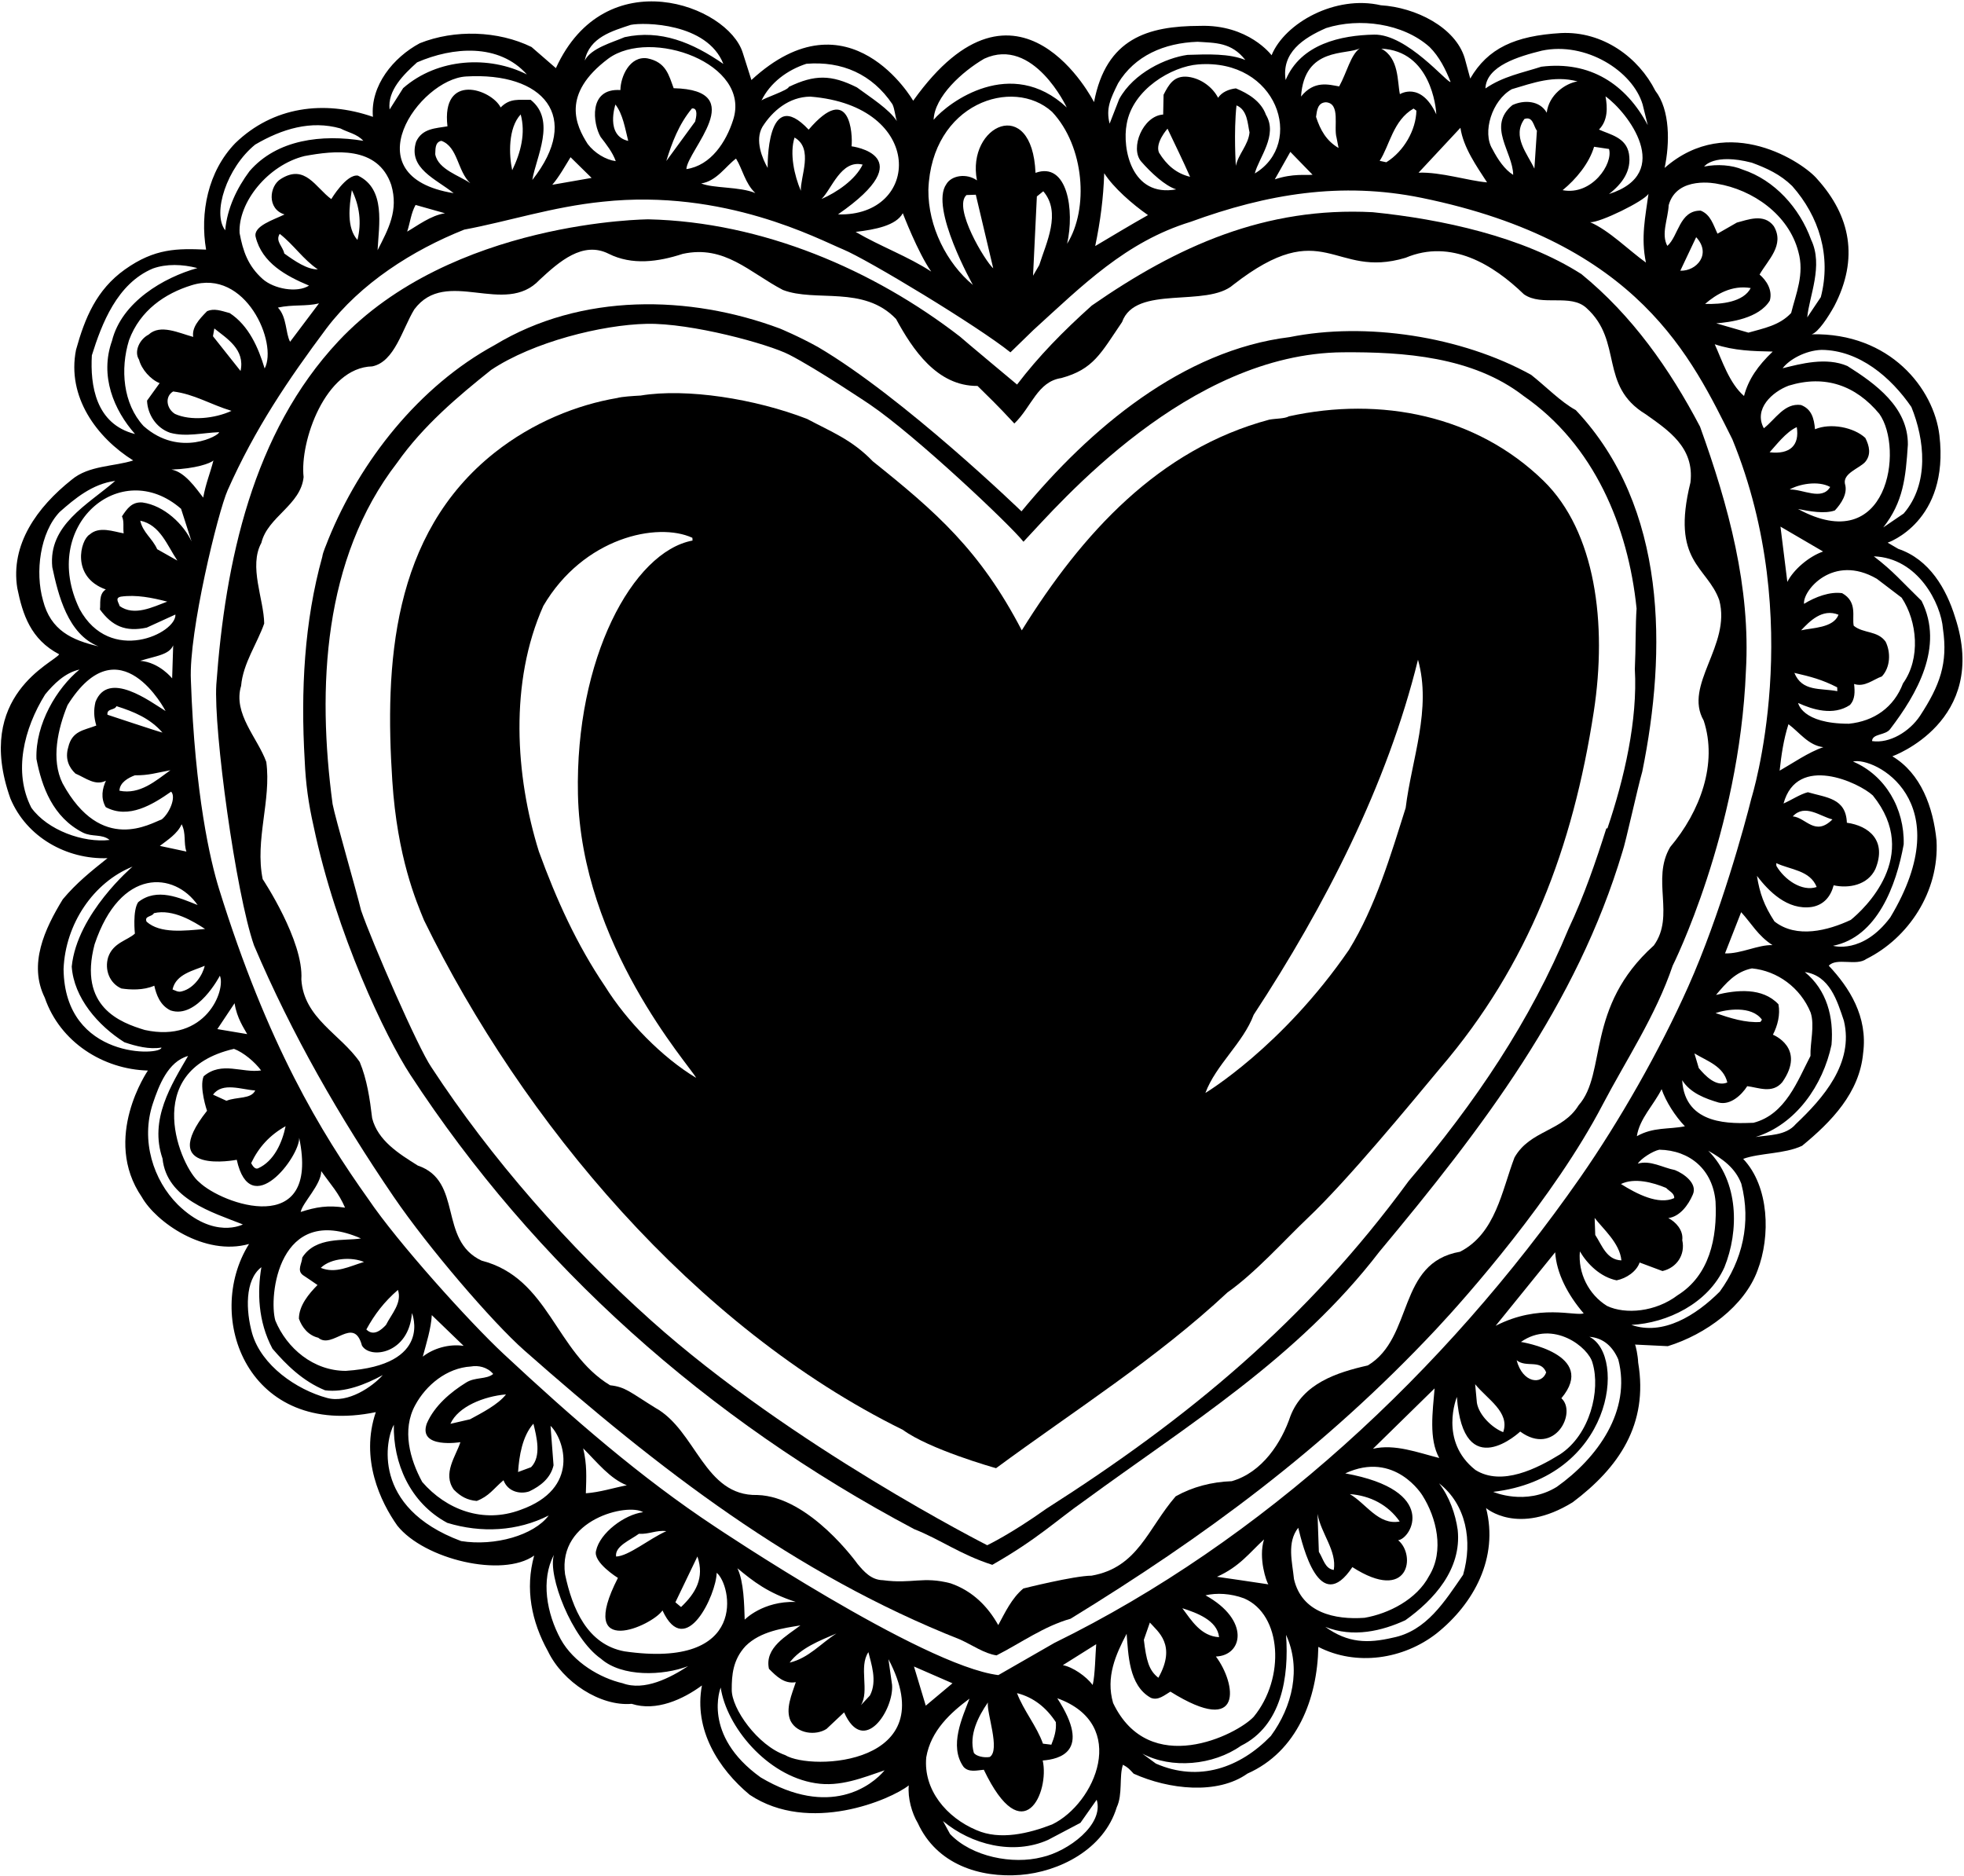 <?xml version="1.0" encoding="UTF-8"?>
<svg xmlns="http://www.w3.org/2000/svg" xmlns:xlink="http://www.w3.org/1999/xlink" width="514pt" height="491pt" viewBox="0 0 514 491" version="1.1">
<g id="surface1">
<path style=" stroke:none;fill-rule:nonzero;fill:rgb(0%,0%,0%);fill-opacity:1;" d="M 495.25 197.934 C 495.25 197.934 520.68 188.848 511.672 161.547 C 509.398 154.145 504.957 146.391 496.809 143.652 L 494.02 142.023 C 494.02 142.023 510.227 136.566 507.566 113.934 C 506.133 101.758 494.688 87.055 474.137 87.484 C 475.844 86.992 478.438 83.02 480.062 80.086 C 486.531 67.633 484.273 56.492 475.594 46.871 C 472.141 42.68 452.398 29.27 435.648 43.949 C 437.008 37.574 437.133 28.797 433.219 23.754 C 428.891 15.133 419.586 8.121 408.527 8.652 C 396.469 9.359 389.391 12.629 384.777 20.555 L 383.332 15.223 C 380.891 7.109 370.465 1.926 361.383 1.379 C 349.492 -1.371 336.25 6 332.785 14.461 C 332.785 14.461 326.746 6.328 313.961 6.773 C 300.441 6.812 289.5 10 286.32 26.727 C 286.32 26.727 266.551 -12.285 238.988 26.363 C 238.988 26.363 222.297 -2.684 196.652 20.938 L 194.391 13.824 C 190.504 1.301 158.445 -10.523 145.484 17.832 L 139.105 12.301 C 130.324 8.004 118.949 7.684 109.871 11.309 C 102.953 15.004 96.883 22.406 97.598 30.578 C 84.785 26.137 71.473 27.895 61.594 37.445 C 54.371 44.891 52.305 55.75 53.934 65.328 C 46.445 65.016 40.543 64.934 32.684 70.531 C 25.215 75.852 22.199 83.266 19.898 91.547 C 17.449 103.855 25.301 114.516 34.859 120.508 C 29.883 122.121 23.254 121.777 18.781 125.527 C 9.688 132.75 2.688 142.488 4.527 153.93 C 5.918 160.785 8.016 167.328 15.488 171.238 C 14.125 173.445 -6.863 181.945 2.707 208.941 C 6.949 219.148 17.508 224.965 28.137 224.594 C 23.801 228.055 20.02 231.062 16.43 235.359 C 11.668 243.148 7.387 252.359 11.723 261.125 C 15.723 272.781 27.047 279.863 38.707 280.176 C 38.707 280.176 26.523 297.863 37.133 313.312 C 40.809 319.801 53.496 328.852 65.176 325.566 C 53.184 344.688 64.941 376.496 98.355 369.574 C 94.18 381.805 99.609 393.121 103.996 399.297 C 111.062 408.109 131.516 413.008 139.797 407.109 C 137.367 415.824 139.105 424.395 143.402 432.152 C 147.281 440.219 157.141 446.633 165.316 445.914 C 171.715 447.992 178.793 444.727 183.703 441.102 C 181.516 452.688 188.062 462.957 196.207 469.723 C 211.816 480.109 233.074 471.023 237.836 467.262 C 237.52 470.582 238.664 474.57 240.191 477.105 C 245.176 488.004 256.516 491.492 266.988 490.695 C 277.172 489.91 288.906 484.035 292.262 472.984 C 293.867 469.621 292.844 464.91 293.887 461.852 C 295.352 462.664 295.508 462.949 296.699 464.199 C 305.906 468.34 318.613 469.766 326.473 464.168 C 339.504 458.391 344.773 444.543 345.023 431.012 C 354.98 436.133 367.285 434.266 375.969 427.488 C 385.762 419.668 392.246 407.645 388.918 394.672 C 388.918 394.672 397.23 402.008 411.59 393.164 C 423.645 384.109 431.449 372.766 428.727 356.605 C 428.66 354.766 428.09 352.109 427.891 351.891 L 436.488 352.309 C 446.449 349.227 456.547 341.824 459.961 332.5 C 463.391 323.605 463.078 310.527 456.207 303.289 C 460.613 301.699 466.953 302.051 471.621 299.875 C 479.312 293.566 486.672 285.973 487.605 275.586 C 488.855 266.047 483.984 258.449 478.609 252.738 C 480.688 250.512 485.805 252.922 488.473 250.957 C 499.355 245.543 507.566 233.461 506.809 219.969 C 505.926 211.227 502.742 202.418 495.25 197.934 Z M 508.492 164.586 C 509.816 173.602 507.691 179.375 502.504 187.324 C 499.77 191.445 494.559 194.648 489.934 193.949 C 490.008 191.93 493.48 192.527 494.711 190.762 C 501.59 181.746 508.922 169.266 502.891 157.246 C 497.5 152 495.5 149.5 490.402 145.602 C 502 146 508 158 508.492 164.586 Z M 475.445 232.141 C 471.605 233.422 467.035 230.273 464.895 226.609 L 464.871 225.891 C 468.527 227.633 473.707 227.738 475.445 232.141 Z M 469.188 213.656 C 472.379 210.238 476.383 213.695 479.574 214.445 C 475 219 472.652 213.969 469.188 213.656 Z M 468.133 100.926 C 477.664 98.004 485.68 100.891 491.836 108.301 C 498.336 117.422 494.156 146.047 470.551 133.207 C 473.594 133.82 477.504 134.547 480.203 133.59 C 481.867 131.805 483.645 129.152 482.836 126.594 C 482.309 123.879 486.578 122.578 488.105 120.941 C 489.762 119.016 489.254 116.73 488.172 114.609 C 485.195 111.84 479.113 110.613 475.004 112.34 C 474.758 109.469 474.098 107.047 471.328 105.992 C 466.992 105.426 464.695 109.676 461.617 112.086 C 458.852 107.004 463.871 102.516 468.133 100.926 Z M 456.43 103.637 C 452.574 100.32 450.637 94.203 448.766 90.098 C 453.859 91.789 458.754 91.906 463.938 92.012 C 460.039 95.742 457.574 99.281 456.43 103.637 Z M 471.371 164.965 C 473.594 162.586 476.926 159.16 481.156 160.883 C 479.84 164.383 474.227 164.289 471.371 164.965 Z M 480.848 180.887 C 476.359 180.039 471.648 181.066 469.605 176.102 C 473.953 177.102 476.859 177.863 480.812 179.883 Z M 467.766 152.289 L 465.969 137.824 L 477.125 144.34 C 473.43 145.617 469.379 149.07 467.766 152.289 Z M 468.359 128.105 C 470.758 126.727 475.758 125.688 478.98 127.445 C 476.809 131.117 471.809 127.984 468.359 128.105 Z M 470.234 111.785 C 471 116.5 468.5 119 463.129 118.363 C 464.656 116.727 467.402 113.035 470.234 111.785 Z M 468.059 189.531 C 470.863 191.594 473.289 195.105 477.188 195.543 C 473.348 196.828 468.996 199.855 465.75 201.695 C 466.188 197.652 466.762 193.605 468.059 189.531 Z M 470.598 183.98 C 474.398 185.715 479.781 187.398 484.137 184.512 C 485.523 183.027 485.453 181.016 485.238 179.008 C 488.004 179.918 490.234 177.828 492.508 177.027 C 494.727 174.648 494.879 170.762 493.484 167.934 C 491.367 164.984 487.656 165.836 485.141 163.766 C 484.629 161.48 486.219 157.543 482.109 155.242 C 478.93 154.777 475.094 156.203 472.137 158.035 C 471.73 154.598 479.73 144.824 491.184 151.473 L 497.684 156.422 C 501.785 162.609 502.699 172.359 498.035 178.852 C 495.664 185.117 490.473 188.75 483.879 189.41 C 471.508 189.41 470.598 183.98 470.598 183.98 Z M 476.723 91.566 C 486.648 91.652 494.93 98.797 500.234 106.523 C 503.695 115.031 504.984 126.539 498.211 134.398 L 492.871 138.035 C 498.105 131.383 498.746 125.031 499.309 116.379 C 499.398 106.598 490.84 100.422 483.484 95.789 C 477.938 93.395 471.238 95.211 466.535 96.379 C 468.184 94.164 472.414 91.715 476.723 91.566 Z M 458.473 42.578 C 462.406 44.023 465.914 45.629 469.039 48.684 C 476.078 56.637 479.316 67.023 476.527 77.766 L 472.973 83.066 C 473.496 77.438 477.246 69.539 473.992 62.75 C 470.965 54.367 464.383 47.121 456.09 44.391 C 453.316 43.191 449.422 42.895 445.992 43.59 C 445.992 43.59 448.5 40 458.473 42.578 Z M 436.711 53.695 C 438.879 45.852 449.312 48.078 449.312 48.078 C 458.719 49.617 468.152 56.195 470.648 65.887 C 472.289 71.727 470.023 76.84 468.762 81.918 C 465.711 85.191 461.566 85.91 457.578 87.055 L 449.152 84.617 C 452.738 84.348 460.328 83.363 463.184 78.66 C 463.949 75.902 462.277 73.371 460.5 71.852 C 462.668 68.035 467.137 64.141 464.23 59.207 C 461.66 55.699 457.27 57.578 454.559 58.25 L 449.484 61.16 C 448.398 58.898 447.727 56.188 445.102 55.129 C 439.488 55.035 439.293 61.805 436.359 64.352 C 434.672 61.246 436.547 57.297 436.711 53.695 Z M 446.242 79.539 C 449.172 76.992 453.258 74.551 458.18 75.383 C 456.293 79.047 450.562 79.68 446.242 79.539 Z M 439.754 70.848 L 443.906 62.074 C 448 66.5 444 71 439.754 70.848 Z M 430.762 68.719 C 426.336 65.562 421.117 60.281 416.152 58.152 C 418.605 58.355 430.344 52.621 431.426 50.715 C 430.629 56.641 429.379 62.148 430.762 68.719 Z M 395.809 27.508 C 389.098 33.062 395.945 39.727 396.016 45.766 C 393.809 44.406 391.988 41.734 390.602 39.051 C 387.859 34.688 390.441 26.254 395.664 23.34 C 401.215 21.707 406.609 19.648 412.852 21.301 C 409.562 21.848 405.352 24.871 404.797 29.492 C 402.957 26.25 398.781 26.109 395.809 27.508 Z M 402.227 34.188 L 401.566 44.133 C 399.703 40.172 395.664 35.711 398.953 31.137 C 401.23 30.336 401.324 33.066 402.227 34.188 Z M 417.188 38.41 L 421.094 38.992 C 422.234 42.836 416.629 51.23 408.953 49.773 C 412.453 46.918 415.902 42.77 417.188 38.41 Z M 420.18 25.219 C 425.934 29.332 438.285 45.297 421.074 50.789 C 424.574 48.078 427.047 44.684 426.316 40.25 C 425.59 35.961 421.395 35.242 418.469 33.906 C 420.832 31.523 420.711 28.074 420.18 25.219 Z M 403.535 13.254 C 414.957 10.84 427.25 18.5 429.891 27.324 L 431.23 32.742 C 425.535 22.012 416.113 15.867 403.367 17.461 C 398.391 19.074 393.387 19.969 388.754 23.148 C 388.977 17.246 397.5 14.75 403.535 13.254 Z M 389.18 47.73 C 384.273 47.328 377.145 44.984 371.254 45.191 L 382.207 33.445 C 382.965 38.598 386.441 43.512 389.18 47.73 Z M 366.367 24.648 C 365.676 21.367 366.18 15.164 361.492 12.738 C 374.457 13.293 375.84 28.203 375.898 29.926 C 371.852 21.148 366.367 24.648 366.367 24.648 Z M 370.688 28.957 C 370.574 33.996 367.461 39.57 362.816 42.465 L 361.078 42.094 C 363.672 38.121 364.59 31.473 369.949 28.41 Z M 347.062 7.344 C 355.742 4.598 367.156 6.066 374.133 12.297 C 376.664 14.797 378.367 18.191 379.633 21.453 C 378.777 21.773 368.262 8.906 359.637 9.062 C 351.004 9.223 340.445 11.461 336.465 20.945 C 335.352 13.797 341 10 347.062 7.344 Z M 349.789 36.016 L 350.316 38.73 C 347.086 36.828 345.547 34.008 344.422 30.594 C 344.648 28.859 344.867 26.84 347.023 26.766 C 350.914 27.059 348.973 33.168 349.789 36.016 Z M 340.496 25.266 C 341.336 12.148 352.492 14.492 355.879 12.645 C 353.492 14.312 352.504 18.949 350.473 22.617 C 347.723 22.137 343.941 20.973 340.496 25.266 Z M 343.512 45.73 C 341.793 45.934 338.465 45.328 333.629 46.938 L 337.695 39.746 Z M 328.398 45.395 C 329.406 41.332 334.523 35.398 331.312 30.047 C 330.039 26.492 326.66 24.453 323.449 23.129 C 321.586 23.336 319.746 24.121 318.789 25.594 C 317.402 22.906 314.441 20.566 310.973 20.109 C 307.219 19.668 305.867 22.16 304.52 24.797 L 304.414 29.977 C 299.105 30.305 295.66 38.77 298.656 42.262 C 301.207 45.191 304.922 48.656 307.832 49.562 C 296.109 51.699 293.648 38.84 294.863 32.469 C 296.414 23.352 306.707 17.383 313.594 16.855 C 334.25 15.27 341.641 37.453 328.398 45.395 Z M 327.016 34.652 C 326.699 37.973 324.051 40.367 323.438 43.41 C 323.438 43.41 322.844 34.656 323.605 27.582 C 326.523 28.773 326.512 32.516 327.016 34.652 Z M 311.457 46.273 C 307.828 45.391 305.309 43.18 303.324 39.941 C 302.227 37.391 305.551 33.676 305.551 33.676 C 307.566 37.922 309.582 42.023 311.457 46.273 Z M 292.617 21.789 C 296.969 14.59 304.648 11.238 313.414 10.934 C 318 11.25 322.25 11 325.922 15.703 C 321.75 14 316.234 14.176 310.773 14.363 C 305.191 15.137 296.695 19.027 292.91 25.922 L 290.398 32.363 C 289.395 28.371 290.602 25.887 292.617 21.789 Z M 288.984 45.332 C 291.418 49.129 296.316 53.418 300.441 56.293 C 296.07 58.746 290.996 61.801 286.629 64.398 C 287.984 57.879 288.777 51.812 288.984 45.332 Z M 257.59 15.359 C 270.473 9.441 279.18 28.125 279.18 28.125 C 264.609 14.535 248.207 26.762 244.34 31.355 C 244.559 25.305 251.809 18.723 257.59 15.359 Z M 275.336 29.266 C 283.848 38.316 284.996 54.676 279.273 63.793 C 281.27 55.094 279.383 42.215 271.004 45.238 C 270.141 24.699 252.875 32.781 255.68 47.211 C 253.023 45.289 249.016 45.863 247.66 48.211 C 243.273 54.406 254.621 74.578 254.621 74.578 C 247.809 68.918 242.871 59.309 242.965 49.672 C 243.758 27.059 265.086 19.988 275.336 29.266 Z M 271.988 69.367 L 270.359 72.16 L 271.359 51.41 L 273.039 50.059 C 277.84 55.645 273.797 63.555 271.988 69.367 Z M 259.938 70.223 C 257.859 68.426 249.312 54.34 252.938 51.047 L 255.379 50.961 Z M 236.273 55.801 C 236.273 55.801 240.23 66.16 243.711 71.074 C 237.676 67.113 230.395 64.492 223.93 60.691 C 229.09 60.078 234.516 59.027 236.273 55.801 Z M 211.031 16.695 C 220.355 15.938 228.242 19.402 233.555 27.273 C 234.172 28.547 234.23 30.27 234.715 31.691 C 232.734 28.594 227.801 25.477 224.258 22.867 C 217.523 19.504 213.23 19.48 206.441 22.738 C 206.324 23.605 199.84 25.715 199.285 26.312 C 201.566 21.629 206.055 18.309 211.031 16.695 Z M 199.527 33.207 C 202.117 29.09 206.445 25.344 212.051 25.289 C 242.34 27.684 241.055 56.785 219.312 56.105 C 241.645 40.652 222.863 38.289 222.863 38.289 C 223.188 35.258 222.551 21.184 211.633 33.934 C 200.43 21.957 200.91 43.945 200.91 43.945 C 199.531 41.551 197.492 36.73 199.527 33.207 Z M 215 52.086 C 217.645 49.547 220.105 41.695 225.762 43.078 C 223.887 47.027 218.969 50.363 215 52.086 Z M 209.59 49.934 C 207.887 45.961 206.598 40.16 207.945 36 C 213.012 38.875 209.41 46.273 209.59 49.934 Z M 197.688 50.531 C 193.598 48.805 186.715 49.332 183.504 48.004 C 187.512 47.434 189.961 43.465 192.625 41.504 C 194.301 44.176 195.012 48.035 197.688 50.531 Z M 165.082 6.504 C 168.508 5.809 185.055 5.949 189.316 16.734 C 181.207 11.121 172.891 7.672 163.469 9.727 C 160.207 11.133 154.652 12.621 153.035 15.844 C 154.262 9.758 160.246 8.113 165.082 6.504 Z M 159.203 15.34 C 170.281 7.188 196.789 16.617 191.844 31.461 C 190.027 37.133 186.07 43.312 179.633 44.258 C 179.867 39.336 196.48 23.555 176.305 23.086 C 175.035 19.68 174.34 16.25 169.414 15.27 C 164.785 14.57 162.391 20.117 162.367 23.57 C 153.863 23.008 155.199 32.453 157.188 35.836 C 158.695 37.797 160.348 39.895 161.148 42.172 C 158.547 41.828 155.609 40.062 153.801 37.68 C 150.754 32.895 146.73 24.691 159.203 15.34 Z M 174.379 42.141 C 175.801 37.488 177.641 32.531 181.09 28.383 C 182.809 28.18 182.184 30.789 181.93 31.809 Z M 164.414 36.879 C 158.324 35.508 161.062 27.355 161.062 27.355 C 163.02 29.879 163.582 33.598 164.414 36.879 Z M 149.316 41.145 L 154.828 46.562 L 144.535 48.359 C 146.332 46.281 147.957 43.348 149.316 41.145 Z M 139.312 47.102 C 140.258 41.172 145.672 31.488 138.867 26.117 C 135.852 26.223 133.527 25.586 131.027 28.117 C 128.559 23.312 115.457 18.879 117.105 33.062 C 113.957 33.605 110.504 33.582 108.902 37.09 C 106.699 44.07 114.133 46.832 118.723 50.555 C 91.672 46.176 109.77 20.738 121.949 20.016 C 142.211 18.809 152.398 30.535 139.312 47.102 Z M 134.047 44.555 C 133.188 40.555 132.941 33.516 136.27 29.949 C 137.59 34.793 136.328 39.871 134.047 44.555 Z M 123.09 47.957 C 120.434 46.035 114.621 44.367 113.906 40.367 C 114.02 39.5 113.652 37.211 115.512 36.859 C 119.879 38.434 119.672 44.77 123.09 47.957 Z M 116.461 55.812 C 112.738 56.371 109.238 59.086 106.559 60.617 C 107.34 58.285 107.543 55.836 108.762 53.637 Z M 109.156 16.32 C 118.508 12.258 130.555 11.262 137.891 19.488 C 128.078 14.512 114.582 15.125 105.508 23.066 L 101.965 28.656 C 101.355 23.641 105.672 19.465 109.156 16.32 Z M 102.391 48.391 C 104.352 55.082 101.645 59.926 98.816 65.488 C 99.16 58.859 100.992 49.445 93.676 45.961 C 90.641 45.492 86.699 52.105 86.699 52.105 C 82.566 49.082 79.871 42.844 73.539 46.805 C 70.438 48.637 69.816 54.707 74.469 56.125 C 71.641 57.52 66.234 59.145 66.906 62 C 68.586 68.844 74.887 72.223 80.875 74.746 C 77.777 76.723 71.699 75.641 68.73 73.012 C 64.871 69.551 63.586 65.711 62.703 60.996 C 62.277 52.957 70.137 43.188 79.691 40.84 C 87.406 39.422 98.863 38.016 102.391 48.391 Z M 93.547 62.797 C 90.699 59.586 91.371 54.098 92.082 49.758 C 94.098 53.859 94.684 58.297 93.547 62.797 Z M 83.48 79.402 L 75.922 89.445 C 74.691 87.188 75.121 83 72.73 80.496 C 76.73 79.637 80.059 80.238 83.48 79.402 Z M 83.172 70.492 C 80.441 70.59 77.051 68.262 74.395 66.34 C 74.043 64.484 71.98 63.117 73.211 61.203 C 76.906 64.098 79.34 67.895 83.172 70.492 Z M 66.785 37.84 C 73.832 33.711 81.375 31.434 89.074 33.609 C 91.125 34.688 93.441 35.039 95.086 36.852 C 84.234 35.074 72.488 36.488 65.301 44.797 C 62.004 49.227 59.453 54.492 58.938 60.266 C 55.473 55.781 59.371 43.852 66.785 37.84 Z M 69.262 96.438 C 67.633 91.027 65.129 85.219 60.125 81.941 C 57.801 81.305 56.051 80.645 54.211 81.43 C 51.984 83.664 50.188 85.742 50.562 88.172 C 46.785 87.152 41.953 84.734 38.891 87.574 C 36.488 88.809 35.016 92.023 36.387 94.133 C 37.051 96.699 39.445 99.348 41.777 100.273 L 38.484 104.848 C 38.605 108.297 40.746 111.961 44.531 113.266 C 48.742 114.414 53.02 113.258 57.328 113.109 C 57.641 113.816 47.066 119.938 37.566 111.496 C 32.184 105.645 31.438 96.609 33.762 89.047 C 36.652 81.18 43.258 76.777 50.09 74.668 C 64.316 70.145 72.77 89.844 69.262 96.438 Z M 55.734 87.992 L 56.094 85.965 C 59.348 88.586 64.195 91.438 62.953 97.09 Z M 60.586 107.527 C 56.199 109.551 49.891 110.203 45.797 108.332 C 43.594 106.973 43.051 103.824 45.305 102.453 C 50.797 103.125 55.062 105.852 60.586 107.527 Z M 55.859 120.496 C 54.977 123.977 53.906 126.316 53.18 130.227 C 51.223 127.703 48.344 123.492 44.867 122.895 C 51.191 122.672 55.168 121.238 55.859 120.496 Z M 24.039 92.996 C 26.629 84.711 30.656 74.195 40.012 70.273 C 43.562 69 47.738 69.141 51.656 70.156 C 42.828 72.621 31.832 79.047 29.309 89.203 C 26.035 98.379 29.797 107.309 35.34 113.59 C 25 111 23.594 100.781 24.039 92.996 Z M 47.387 133.16 L 50.129 141.695 C 48.105 137.309 43.039 132.305 37.258 131.5 C 34.52 131.309 33.285 133.078 31.918 135.141 C 32.539 136.41 32.164 138.008 32.363 139.582 C 29.613 139.102 25.965 137.648 23.457 139.895 C 21.059 141.273 18.5 151 27.695 154.273 C 25.727 155.492 26.395 158.203 26.152 159.504 C 29.324 163.852 32.836 165.457 38.402 164.254 L 45.906 160.828 C 46.219 165.711 28.82 174.082 20.828 159.402 C 10.285 137.621 31.512 119.332 47.387 133.16 Z M 38.355 241.211 C 37.723 239.648 39.75 240.012 40.289 238.984 C 45.285 237.805 50.723 241.211 53.668 243.121 C 48.219 243.598 41.918 244.395 38.355 241.211 Z M 53.574 252.762 C 53.078 255.078 50.902 258.605 47.621 259.441 C 46.625 259.762 45.887 259.215 45.16 258.953 C 46.023 254.895 50.738 254.012 53.574 252.762 Z M 36.164 236.109 C 34.656 238.316 35.301 244.336 35.301 244.336 C 33.348 246.133 29.629 246.691 28.32 250.477 C 27.289 253.82 28.707 257.367 31.773 258.699 C 34.086 259.051 37.543 259.219 40.379 257.969 C 40.891 260.25 41.852 263.094 44.633 264.438 C 51.617 266.781 57.547 255.355 57.547 255.355 C 59.117 259.184 53.848 273.031 37.906 269.562 C 31.508 267.629 20.438 263.555 24.754 247.148 C 31.527 226.922 45.664 228.152 51.723 236.859 C 47.055 235.008 41.059 232.195 36.164 236.109 Z M 61.395 262.555 C 61.961 266.422 63.93 269.227 64.695 270.641 L 56.883 269.328 Z M 41.137 143.734 C 39.887 140.902 37.391 139.406 36.707 136.266 C 41.922 137.379 43.688 142.641 46.418 146.715 Z M 43.773 157.453 C 39.941 158.879 35.137 161.348 31.301 158.605 C 31.125 157.75 29.934 156.496 31.645 156.148 C 35.652 155.578 39.855 156.438 43.773 157.453 Z M 35.293 202.91 C 39.031 202.926 40.734 202.289 44.594 201.578 C 40.805 204.301 36.621 208.043 31.262 206.938 C 31.328 204.777 33.59 203.547 35.293 202.91 Z M 28.121 187.055 C 27.918 185.336 29.953 185.98 30.488 184.812 C 34.996 186.238 39.23 187.961 42.523 191.727 C 41.801 191.609 28.121 187.055 28.121 187.055 Z M 36.691 172.945 C 40.816 171.652 44.262 171.387 45.324 168.902 L 45.051 177.543 C 45.051 177.543 41.738 173.344 36.691 172.945 Z M 43.336 186.09 C 39.367 183.641 28.285 175.254 24.984 183.711 C 24.484 185.887 24.547 187.609 25.199 189.887 C 21.938 191.152 18.855 191.242 17.855 195.594 C 16.953 198.645 18.105 200.922 19.742 202.449 C 22.516 203.645 24.891 205.719 27.719 204.328 C 26.781 206.371 26.293 208.836 27.672 211.234 C 33.68 214.477 40.016 210.516 44.789 207.184 C 46.133 208.574 44.41 212.805 42.312 214.461 C 39.469 215.426 26.523 223.645 16.379 205.012 C 13.285 198.789 15.16 190.672 17.676 184.539 C 31.301 162.777 43.336 186.09 43.336 186.09 Z M 47.535 215.719 C 48.77 218.121 47.992 220.594 48.789 222.867 L 41.836 221.383 C 43.793 219.875 46.469 218.199 47.535 215.719 Z M 11.258 157.148 C 9.129 149.742 10.492 139.34 15.625 133.98 C 19.531 130.535 24.145 126.637 30.156 125.852 C 22.898 132.145 12.582 137.395 13.684 148.434 C 15.234 155.715 17.75 165.984 25.77 169.156 C 18.809 167.527 13.258 164.988 11.258 157.148 Z M 8.203 211.395 C 3.418 202.066 6.242 190.691 11.828 181.723 C 14.035 179.059 16.953 176.078 20.805 175.227 C 14.93 180.035 9.219 189.438 9.539 198.633 C 10.945 205.922 13.812 213.875 21.719 217.914 C 24.207 219.121 26.617 218.176 28.691 219.828 C 21.816 220.645 12.438 217.285 8.203 211.395 Z M 16.637 253.617 C 17.09 241.809 24.473 230.906 34.688 226.809 C 34.688 226.809 20.156 239.113 18.773 252.969 C 19.344 261.148 25.641 268.406 32.551 272.77 C 35.609 273.812 39.094 274.699 42.238 274.156 C 42.457 276.305 16.895 277.484 16.637 253.617 Z M 46.551 315.285 C 40.141 308.895 36.758 298.512 40.016 288.762 C 41.578 284.105 43.949 277.836 49.219 276.359 C 44.879 283.844 39.012 292.969 42.531 303.199 C 43.621 313.809 55.535 317.273 63.559 320.445 C 63.559 320.445 56 324.5 46.551 315.285 Z M 52.094 309.34 C 47.512 305.762 36.266 280.262 61.234 274.5 C 63.715 275.422 66.676 277.906 68.336 280.148 C 63.328 280.898 58.035 277.633 53.289 281.684 C 52.094 284.602 54.18 290.711 54.18 290.711 C 40.676 307.727 61.961 303.531 61.961 303.531 C 65.551 319.801 78.473 302.664 78.301 297.781 C 83.832 324.344 58.051 315.172 52.094 309.34 Z M 74.742 294.742 C 73.883 298.941 71.754 303.906 67.508 305.781 C 66.652 306.098 66.039 304.969 65.73 304.406 C 67.742 300.164 70.652 297.039 74.742 294.742 Z M 59.266 288.09 L 55.758 286.484 C 58.227 283.09 63.336 285.215 66.793 285.383 C 65.723 287.719 61.961 286.988 59.266 288.09 Z M 79.109 329.109 C 79.02 330.695 77.645 332.469 79.27 333.707 C 80.449 334.527 81.77 335.344 83.098 336.305 C 80.875 338.539 78.25 341.652 78.227 345.105 C 79.027 347.379 80.68 349.48 83.293 350.105 C 87 353.285 92.578 344.172 94.727 352.152 C 96.867 355.816 107.027 354.312 107.809 343.641 C 107.809 343.641 113.461 357.254 90.5 358.773 C 82.012 358.781 75.047 352.84 72.059 345.609 C 70.258 339.344 72.848 314.656 94.469 324.113 C 90.176 324.84 82.652 323.52 79.109 329.109 Z M 95.258 330.273 C 91.414 331.414 87.887 333.406 83.949 331.816 C 86.73 329.133 92.191 328.941 95.258 330.273 Z M 95.875 347.941 C 98.039 343.984 100.516 340.73 104.145 337.586 C 105.27 340.996 102.492 343.828 101.012 346.758 C 99.902 347.945 97.812 349.887 95.875 347.941 Z M 123.254 357.629 C 125.113 357.277 127.574 357.766 129.074 359.586 C 127.258 361.086 124.355 360.324 121.965 361.848 C 118.02 364.285 113.688 367.891 111.691 372.562 C 109.34 379.262 120.492 377.434 120.492 377.434 C 119.324 381.07 115.746 385.652 118.77 389.863 C 120.559 391.668 122.316 392.613 124.77 392.816 C 128.035 391.551 129.117 389.645 131.773 387.395 C 132.883 390.379 136.074 391.129 138.492 390.324 C 141.465 388.926 144.121 386.82 144.867 383.484 L 144.078 373.156 C 147.648 376.629 151.984 389.566 136.215 395.152 C 126.418 398.801 116.797 395.109 110.5 387.852 C 107.273 381.922 105.137 374.23 108.648 367.777 C 111.484 362.5 116.938 357.996 123.254 357.629 Z M 110.648 355.051 C 111.539 351.711 112.836 347.637 113.004 344.18 L 121.34 352.23 C 117.438 351.648 113.309 352.941 110.648 355.051 Z M 132.426 364.934 C 130.363 367.594 126.121 369.758 123.016 371.445 L 117.879 372.633 C 119.879 368.105 126.691 365.422 132.426 364.934 Z M 135.582 385.246 C 135.867 381.066 136.691 375.859 139.598 372.594 C 140.438 376.016 141.766 381.148 138.988 383.98 Z M 78.691 317.188 C 79.18 314.723 84.055 310.094 84.07 306.496 C 86.645 310.148 88.582 312.094 90.305 316.062 C 85.82 315.355 82.672 315.895 78.691 317.188 Z M 85.57 365.852 C 77.582 363.684 68.445 357.387 65.992 348.984 C 64.352 343.145 64 335 68.406 331.641 C 67.336 338.008 67.465 345.77 71.309 352.973 C 74.91 357.16 79.23 361.469 85.066 363.855 C 90.125 364.539 95.656 362.332 100.176 359.875 C 97.547 362.844 91.086 367.383 85.57 365.852 Z M 120.676 403.316 C 97 394.5 101 376.5 103.074 372.863 C 102.844 382.797 107.238 393.285 117.059 398.551 C 125.93 401.262 135.402 400.789 143.602 396.617 C 139.754 401.789 129.5 404.734 120.676 403.316 Z M 162.969 440.531 C 157.023 439.156 150.121 435.082 146.746 429.016 C 143.059 422.242 141.5 413.5 144.969 406.926 C 143.285 412.309 149.613 428.773 157.281 434.113 C 162.77 438.957 173.547 438.582 180.074 436.051 C 175.434 439.09 168.652 442.637 162.969 440.531 Z M 163.398 432.176 C 153.695 430.355 149.773 421 147.879 412.004 C 145.934 397.543 164.344 393.305 168.312 395.758 C 163.441 396.359 156.992 401.188 156.004 405.824 C 155.105 408.875 161.719 412.961 161.719 412.961 C 150.676 434.488 170.785 425.445 173.379 421.469 C 179.449 434.637 187.473 417.238 187.562 411.625 C 191.41 414.656 196.215 436.926 163.398 432.176 Z M 152.625 379.043 C 156.352 382.797 159.664 386.996 164.039 388.715 C 160.465 389.414 157.055 390.539 153.324 390.812 C 153.461 386.492 153.637 383.324 152.625 379.043 Z M 174.383 400.723 C 169.852 402.75 164.539 407.25 161.238 407.367 C 160.855 404.648 164.969 403.066 167.215 401.406 C 169.809 401.602 171.781 400.383 174.383 400.723 Z M 176.758 419.34 L 182.523 407.344 C 184.449 413.027 181.996 416.996 178.238 420.582 Z M 199.07 465.164 C 183.578 454.051 188.613 441.652 188.613 441.652 C 190.117 451.809 200.637 464.676 213.363 466.676 C 219.871 467.746 225.824 465.234 231.512 463.312 C 228.199 467.309 217.137 475.895 199.07 465.164 Z M 205.48 459.328 C 198.348 456.844 191.395 447.164 191.504 442.125 C 191.496 438.461 191.785 434.371 195.137 430.781 C 199.027 426.902 205.043 426.117 209.477 425.387 C 205.973 428.098 200.039 431.184 201.242 436.75 C 203.18 438.699 205.266 440.781 208.27 440.246 C 207.23 443.445 205.492 447.246 206.895 450.363 C 208.598 453.754 213.504 454.301 216.316 452.477 L 220.914 448.148 C 226.066 459.762 233.977 447.402 233.465 440.949 L 232.512 434.223 C 247.141 461.902 212.391 463.547 205.48 459.328 Z M 192.988 410.43 C 197.137 413.879 200.957 416.879 208.254 419.246 C 199.613 418.973 194.895 423.883 194.895 423.883 C 194.762 420.004 194.691 413.965 192.988 410.43 Z M 218.898 427.504 C 214.816 430.094 211.645 433.941 206.652 435.125 C 209.539 431.285 214.504 429.383 218.898 427.504 Z M 227.27 432.391 C 227.941 435.242 229.688 439.93 227.664 443.738 L 225.309 446.266 C 227.625 442.59 224.668 436.223 227.27 432.391 Z M 187.145 399.559 C 167.707 386.715 149.906 371.227 131.77 354.312 C 122.848 345.992 103.996 325.078 96.41 313.836 C 84.008 296.43 69.969 273.332 57.328 232.637 C 55.055 225.309 51.008 208.117 49.953 177.949 C 49.375 165.453 57.051 133.973 59.586 128.277 C 66.754 112.152 75.406 99.387 85.434 85.949 C 94.371 74.129 108.023 65.453 121.5 60.094 C 132.934 57.969 144.594 54.109 157.777 52.785 C 189.59 49.375 214.219 62.613 220.641 65.266 C 227.059 67.918 255.859 85.324 264.441 92.215 L 270.426 86.395 C 283.25 74.73 294.645 63.258 311.578 58.062 C 331.605 50.746 351.035 47.48 372.059 51.781 C 429.137 63.453 442.863 94.043 453.375 114.965 C 472.871 162.609 458.379 208.855 458.379 208.855 C 456.613 215.969 450.238 239.348 441.832 258.195 C 434.371 274.934 423.789 293.488 413.52 308.23 C 378.039 359.094 330.246 403.336 275.945 429.973 L 261.277 438.395 C 241.344 435.926 187.145 399.559 187.145 399.559 Z M 463.895 247.355 C 460.148 247.199 455.633 249.66 451.453 249.516 L 455.68 238.727 C 458.371 241.652 460.066 244.902 463.895 247.355 Z M 448.98 265.137 C 451.68 264.18 458.402 263.082 461.121 266.871 L 460.711 267.461 C 456.84 267.738 452.766 266.445 448.98 265.137 Z M 452.059 283.297 C 449.082 284.551 446.242 281.488 444.59 279.531 L 443.449 275.688 C 446.828 277.727 451.047 279.02 452.059 283.297 Z M 391.426 346.977 L 407.008 327.734 C 407.34 333.188 410.27 338.84 414.469 343.727 C 412.195 344.523 402.871 341.109 391.426 346.977 Z M 393.402 374.812 C 390.633 373.758 387.066 370.43 386.52 367.141 L 386.062 362.266 C 389.219 366.184 395.234 369.57 393.402 374.812 Z M 413.473 327.508 C 415.461 330.891 418.883 334.223 423.086 335.082 C 425.656 334.562 428.324 332.742 429.105 330.414 L 435.082 332.648 C 438.793 331.801 441.117 328.41 440.266 324.559 C 440.605 321.957 438.516 319.73 436.613 318.789 C 439.617 318.395 441.816 315.441 443.016 312.668 C 444.352 309.746 440.664 307.141 438.332 306.215 C 435.145 305.605 431.91 303.562 428.637 304.539 C 429.453 303.219 432.547 301.238 434.262 300.891 C 442.32 301.039 448.254 306.156 448.977 314.473 C 449.453 324.094 447.348 333.805 439.043 338.984 C 433.297 343.355 425.41 344.062 420.586 341.785 C 415.734 338.789 412.949 333.137 413.473 327.508 Z M 424.34 329.859 C 420.453 329.711 419.316 326.008 417.492 323.195 L 417.336 318.742 C 419.449 321.547 423.895 325.273 424.34 329.859 Z M 424.219 309.871 C 427.754 308.164 432.547 309.438 436.051 310.898 C 436.797 311.734 438.254 312.258 438.156 313.559 C 434.051 315.426 428.336 312.461 424.219 309.871 Z M 428.383 297.355 C 429.086 292.73 432.844 289.145 434.859 285.047 C 435.98 288.316 438.414 292.117 440.953 294.762 C 436.668 295.629 432.758 294.902 428.383 297.355 Z M 376.664 381.578 C 371.152 380.191 365.027 377.816 359.32 379.164 L 375.453 363.355 C 374.945 369.414 373.906 376.641 376.664 381.578 Z M 349.066 410.879 C 346.754 410.527 346.379 408.098 345.16 406.125 L 344.812 396.211 C 345.715 401.359 349.895 405.816 349.066 410.879 Z M 331.938 414.641 C 329.766 414.285 318.492 412.664 318.492 412.664 C 324.438 410.012 327.043 406.324 330.809 402.887 C 329.254 407.832 331.484 414.082 331.938 414.641 Z M 303.16 439.09 C 300.648 437.164 300 434.5 299.359 429.156 L 300.93 424.641 C 303 427 308 430.5 303.16 439.09 Z M 286.887 430.309 C 286.68 432.617 286.598 438.52 285.965 440.984 C 284.305 438.742 280.766 436.277 278.16 435.793 Z M 275.148 456.609 L 272.953 456.34 C 271.293 451.68 267.934 447.77 266.16 443.113 C 270.574 444.227 273.891 446.988 276.32 450.699 C 276.516 452.879 275.887 454.742 275.148 456.609 Z M 259.035 459.82 C 257.551 460.102 255.344 459.602 254.855 458.699 C 253.539 454.027 256.02 449.223 258.539 445.566 C 258.176 448.344 261.848 457.996 259.035 459.82 Z M 239.195 436.145 L 249.273 440.539 L 242.285 446.395 Z M 272.723 486.039 C 265.023 488.031 254.309 485.961 248.633 479.973 L 246.789 476.586 C 254.199 482.801 265.227 485.578 274.289 481.523 L 282.766 477.055 L 287.016 471.012 C 289 477.5 279.574 484.504 272.723 486.039 Z M 275.367 477.473 C 269.305 479.832 261.734 481.688 255.551 478.965 C 247.73 475.684 241.613 468.426 242.41 459.91 C 243.609 452.898 248.82 448.211 253.727 444.555 C 251.906 449.41 248.285 456.926 252.16 462.398 C 253.523 463.941 255.684 463.32 257.477 463.164 C 267.789 484.77 274.719 468.996 272.891 460.746 C 277.121 460.41 285.859 458.539 276.699 444.453 C 295.676 451.289 286.617 472.031 275.367 477.473 Z M 291.309 445.691 C 289.344 438.855 292.016 433.008 294.848 427.586 C 295.316 432.75 295.32 441.09 301.188 444.34 C 303.082 445.137 304.758 443.637 306.309 442.723 C 325.719 454.844 323.492 440.539 318.215 433.531 C 325.254 433.285 327.23 424.012 315.496 417.516 C 318.348 416.84 322.094 417 325.594 418.316 C 335.52 422.57 336.391 439.227 328.113 449.297 C 323.676 454.055 300.773 465.496 291.309 445.691 Z M 309.43 420.895 C 313.066 422.059 318.602 424.023 319.043 428.469 C 314.285 428.203 311.844 424.117 309.43 420.895 Z M 332.602 454.316 C 324.551 462.652 313.754 466.48 302.504 461.551 L 298.965 458.941 C 306.582 462.992 317.48 462.035 324.781 456.891 C 335.387 451.633 337.387 438.902 336.57 427.855 C 340.613 436.633 338.23 446.641 332.602 454.316 Z M 338.648 413.258 C 338.207 408.812 336.73 403.688 339.762 399.84 C 340.934 404.547 345.32 423.094 353.93 410.133 C 368.789 419.684 370.648 406.961 365.91 403.098 C 369.348 402.691 376.676 390.066 352.066 385.602 C 365.09 379.539 372.262 391.371 372.262 391.371 C 375.914 397.141 378.09 405.84 374.004 412.453 C 370.766 418.609 363.418 422.316 357.125 423.398 C 349.379 423.957 340.684 422.102 338.648 413.258 Z M 353.262 391.027 C 358.598 391.414 363.285 393.84 366.316 398.195 C 360.742 399.254 357.52 393.469 353.262 391.027 Z M 382.91 412.145 C 378.117 419.07 373.355 426.859 364.5 428.605 C 357.938 430.133 352.754 430.023 346.852 425.773 C 354.145 428.68 361.703 426.836 367.793 424.035 C 375.23 418.738 382.574 410.715 381.496 400.398 C 380.918 396.246 379.32 391.699 376.609 388.199 C 383.707 393.703 385.48 403.281 382.91 412.145 Z M 386.125 384.703 C 376.512 377.129 381.285 365.598 381.285 365.598 C 382.957 388.695 397.855 374.656 397.855 374.656 C 406.859 381.246 412.785 369.676 408.629 365.938 C 418.293 354.379 398.047 351.203 398.047 351.203 C 406.469 345.301 415.785 352.598 416.793 356.734 C 418.91 363.852 416.152 375.453 408.277 380.621 C 402.363 384.277 393.035 389.062 386.125 384.703 Z M 396.918 355.988 C 399.434 358.059 403.234 355.625 404.652 359.172 C 403.5 362.5 398.5 362 396.918 355.988 Z M 407.422 389.137 C 399.258 394.168 390.785 390.438 390.785 390.438 C 422.012 386.758 425.789 354.84 415.977 349.859 C 419.727 350.16 422.109 352.52 423.52 355.781 C 427.008 369.18 418.09 381.57 407.422 389.137 Z M 450.086 338.023 C 443.832 344.285 435.242 349.617 426.945 346.742 C 436.277 346.273 447.031 341.152 451.301 331.652 C 455.141 322.172 455.121 309.227 447.07 301.164 C 450.887 303.332 454.133 305.664 455.715 309.777 C 458.375 320.043 455.984 329.906 450.086 338.023 Z M 440.242 282.703 C 442.375 286.078 446.309 287.523 449.797 288.555 C 452.844 289.312 455.77 286.621 457.27 284.266 C 460.156 284.598 463.816 286.34 466.438 283.227 C 472.742 274.234 463.992 270.797 463.992 270.797 C 465.203 268.453 465.965 265.551 465.441 262.836 C 461.258 258.379 454.52 259.047 449.102 260.387 C 451.727 257.273 454.211 254.312 458.496 253.441 C 465.133 254.074 471.184 258.465 473.859 264.988 C 474.984 268.402 473.703 272.906 473.824 276.352 C 470.453 282.801 467.309 291.684 458.898 293.848 C 453.441 294.035 440.953 294.762 440.242 282.703 Z M 482.562 267.129 C 485.254 278.254 477.086 287.457 469.984 294.18 C 467.363 297.289 462.75 297.02 459.461 297.566 C 469.992 294.32 477.109 284.004 479.328 273.43 C 479.941 266.215 478.109 259.086 472.34 254.398 C 478.844 255.32 480.797 261.871 482.562 267.129 Z M 464.395 241.152 C 461.66 236.934 460.543 233.809 459.809 229.23 C 462.82 233.152 467.746 238.305 474.188 237.359 C 477.336 236.82 479.125 234.598 479.887 231.695 C 483.801 232.566 488.805 231.672 490.812 227.43 C 493.863 219.988 489.125 216.129 483.344 215.32 C 483.117 208.855 477.938 208.75 473.141 207.336 C 471.145 207.836 468.895 209.352 466.77 210.289 C 470.344 197.219 486.574 204.852 490.141 208.18 C 502.922 223.988 487.73 238.039 484.375 240.746 C 478.43 243.539 470.164 245.699 464.395 241.152 Z M 494.707 240.098 C 487.426 249.844 479.723 247.523 479.723 247.523 C 491.293 245.25 496.285 231.699 498.215 220.988 C 498.461 211.629 493.41 202.887 484.941 199.301 C 490.504 197.953 513.059 209.539 494.707 240.098 "/>
<path style=" stroke:none;fill-rule:nonzero;fill:rgb(0%,0%,0%);fill-opacity:1;" d="M 375.918 347.805 C 383.844 339.348 406.793 313.355 419.465 289.039 C 425.531 277.465 433.324 265.828 437.758 252.727 C 437.758 252.727 455.242 217.887 456.926 175.539 C 458.18 153.773 452.402 132.402 444.918 111.66 C 436.906 96.406 427.07 82.512 413.895 71.754 C 398.594 61.93 377.289 57.352 359.246 55.535 C 331.145 54.07 308.203 64.363 285.734 79.965 C 278.062 86.848 271.812 93.254 266.176 100.641 C 266.176 100.641 252.102 88.906 251.211 88.074 C 228.594 70.598 199.531 58.09 169.734 57.402 C 169.734 57.402 118.246 57.617 88.574 89.293 C 66.125 113.25 58.941 146.996 56.613 179.152 C 55.875 190.973 61.68 233.637 66.477 247.422 C 76.348 270.664 88.934 292.527 103.004 313.172 C 112.102 326.52 128.891 346.07 137.203 353.402 C 172.344 384.414 207.855 411.926 251.316 429.105 C 254.535 430.574 257.633 432.77 260.812 433.234 C 267.172 429.992 273.203 425.609 280.184 423.641 C 314.965 402.289 346.383 379.328 375.918 347.805 Z M 261.254 425.309 C 258.492 420.367 254.469 416.34 248.789 414.379 C 241.531 412.473 238.73 414.586 231.07 413.559 C 228 413.5 226.102 411.289 224.449 409.332 C 224.449 409.332 211.895 391.645 198.215 391.262 C 184.277 391.602 182.238 374.414 171.531 368.461 C 164.914 364.375 163.715 362.98 159.672 362.543 C 145.273 353.84 143.734 334.477 126.027 329.918 C 114.621 324.562 121.273 309.082 109.336 305.039 C 104.336 301.906 98.895 298.5 97.398 292.656 C 96.785 287.5 96.035 282.492 94.152 277.953 C 89.148 270.648 79.512 266.527 78.867 256.336 C 79.523 246.246 68.746 230.078 68.746 230.078 C 66.66 219.797 71.047 209.43 69.691 199.41 C 67.457 193.16 60.906 186.77 63.098 179.504 C 63.609 173.59 67.316 168.426 69.145 163.184 C 69.066 156.855 65.027 148.223 68.406 142.062 C 70.039 135.246 78.707 132.211 79.457 124.852 C 78.418 115.68 85.074 96.176 97.434 95.887 C 103.289 94.676 105.289 86.117 108.422 80.977 C 116.801 69.754 132.078 83.027 141.23 73.215 C 146.387 68.43 152.527 63.039 159.262 66.398 C 165.41 69.492 172.281 68.535 178.68 66.441 C 189.672 64.043 196.109 71.297 204.898 75.883 C 213.5 79.18 225.996 74.57 234.508 83.48 C 238.812 91.383 245.191 101.086 255.832 101.004 C 258.363 103.504 261 106 265.465 110.836 C 270 106.5 271.473 99.879 277.766 98.941 C 286.172 96.637 288.043 92.543 293.652 84.289 C 297.191 74.387 315.82 80.641 322.797 74.5 C 346.602 55.977 348.93 73.156 367.859 67.461 C 379.766 62.441 390.793 69.25 398.832 77.023 C 403.547 80.312 411.047 76.742 415.211 80.625 C 424.863 89.348 418.363 100.938 430.707 108.418 C 436.461 112.531 443.523 117.031 442.406 126.277 C 437.238 147.172 446.766 148.133 449.953 157.082 C 453.102 168.91 440.516 179.273 445.875 188.582 C 449.574 199.816 444.98 212.348 437.105 221.684 C 432.082 230.199 438.453 239.613 432.828 247.434 C 414.836 263.598 420.613 280.801 413.145 289.258 C 408.926 296.164 400.426 295.742 396.359 302.934 C 393.062 311.535 391.445 322.812 382.117 327.594 C 365.531 330.477 370.098 350.02 357.984 357.348 C 349.707 359.219 341.035 362.109 337.734 370.57 C 335.391 377.555 330.34 385.355 322.363 387.645 C 317.051 387.832 312.062 389.156 307.688 391.609 C 300.359 400.066 297.836 410.223 285.688 412.371 C 281.086 412.391 267.824 415.727 267.824 415.727 C 264.746 418.281 263.012 422.082 261.254 425.309 "/>
<path style=" stroke:none;fill-rule:nonzero;fill:rgb(0%,0%,0%);fill-opacity:1;" d="M 360.977 327.613 C 388.035 295.168 412.656 262.953 424.633 222.836 C 425.422 220.652 428.645 205.867 429.801 201.945 C 436.184 170.508 436.449 132.812 412.402 107.332 C 408.441 105.168 404.562 101.133 400.719 98.102 C 382.383 87.953 357.371 84.227 337.516 88.227 C 309.59 91.645 285.273 112.055 267.336 133.828 C 267.336 133.828 236.5 104 214.051 90.809 C 209 88 204.102 85.98 204.102 85.98 C 180.492 77.164 152.137 76.574 129.457 90.309 C 109.695 101.066 94.27 120.594 85.926 141.164 C 85.398 142.621 84.5 144.5 84.355 145.68 C 79.629 162.672 78.672 180.688 79.746 199.059 C 80 205 80.711 210.246 82.074 216.238 C 88 244.5 101 271.5 107.355 281.234 C 139.934 331.129 185.012 371.441 239.234 400.184 C 246.234 402.961 251.258 406.812 259.695 409.539 C 271.664 402.707 276.355 397.977 283.852 392.73 C 311.059 372.797 339.648 355.398 360.977 327.613 Z M 273.809 394.871 C 264.5 401.5 258.367 404.406 258.367 404.406 C 258.367 404.406 207.117 378.438 170.445 345.629 C 148.727 326.195 128.547 303.219 112.898 279.312 C 109.414 274.258 97.371 246.629 94.492 238.242 C 93.309 233.25 87.754 214.172 87.047 210.453 C 82.969 180.105 84.52 146.246 103.922 121.117 C 110.777 111.387 119.859 103.734 128.535 96.816 C 139.5 89.5 157.5 85 169.25 84.75 C 180.891 84.504 201 90 206.496 92.801 C 213.68 96.457 227.664 105.867 227.664 105.867 C 239.746 114.078 264.5 137.5 267.852 141.781 C 277.5 131.5 311 92.5 351.465 92.199 C 367.297 92.078 385.445 93.312 398.754 103.637 C 417.176 116.371 426.121 137.777 428.312 159.277 C 428.016 163.172 428.109 169.926 427.855 175.113 C 428.609 188.465 425.113 203.688 420.684 216.789 L 420.395 216.801 C 417.676 225.383 414.543 234.551 410.523 243.035 C 400.574 267.113 386.078 288.621 368.672 309.078 C 341.898 345.684 310.812 371.285 273.809 394.871 "/>
<path style=" stroke:none;fill-rule:nonzero;fill:rgb(0%,0%,0%);fill-opacity:1;" d="M 417.105 186.266 C 420.66 163.164 417.574 139.121 403.957 125.832 C 386.406 108.707 361.348 103.68 337.32 108.957 C 336.203 109.598 334 109.5 332.188 109.828 C 303.258 117.555 283.223 139.574 267.414 164.969 C 256.5 144 245 134 228.426 120.734 C 222.91 115.008 217.5 113 211.223 109.637 C 197.672 104.375 179.652 101.531 167.672 103.52 C 165.52 103.645 162.793 103.805 161.516 104.164 C 151.105 105.922 139.5 110.5 129.453 118.461 C 102.406 139.902 100.707 174.211 102.668 204.336 C 103.977 224.418 108.961 235.938 110.977 240.859 C 136.621 293.371 181.594 347.281 236.285 374.207 C 243.203 379.277 259.801 384.004 260.68 384.242 C 281.254 369.082 302.648 355.605 321.227 338.258 C 328.559 333.082 335.992 324.73 342.27 318.754 C 352.645 308.938 369.191 288.828 377 279.445 C 400.059 252.48 411.613 221.922 417.105 186.266 Z M 158.34 258.129 C 150.938 247.184 145.656 235.539 141.031 222.848 C 134.848 203.047 133.281 178.516 142.203 158.559 C 152.688 140.676 172.031 136.531 181.203 140.75 L 181.246 141.469 C 165.574 144.391 150.5 172.477 151.254 207.855 C 152.094 247.312 180.41 278.738 182.191 282.09 C 173.391 276.84 164.055 267.305 158.34 258.129 Z M 367.879 211.438 C 363.984 223.758 360.012 237.234 353.039 248.582 C 335.508 274.074 315.465 286.035 315.465 286.035 C 318.207 278.676 325.363 272.934 328.105 265.578 C 346.758 237.137 363.062 205.379 371.102 172.66 C 374.73 185.555 369.441 198.676 367.879 211.438 "/>
</g>
</svg>

